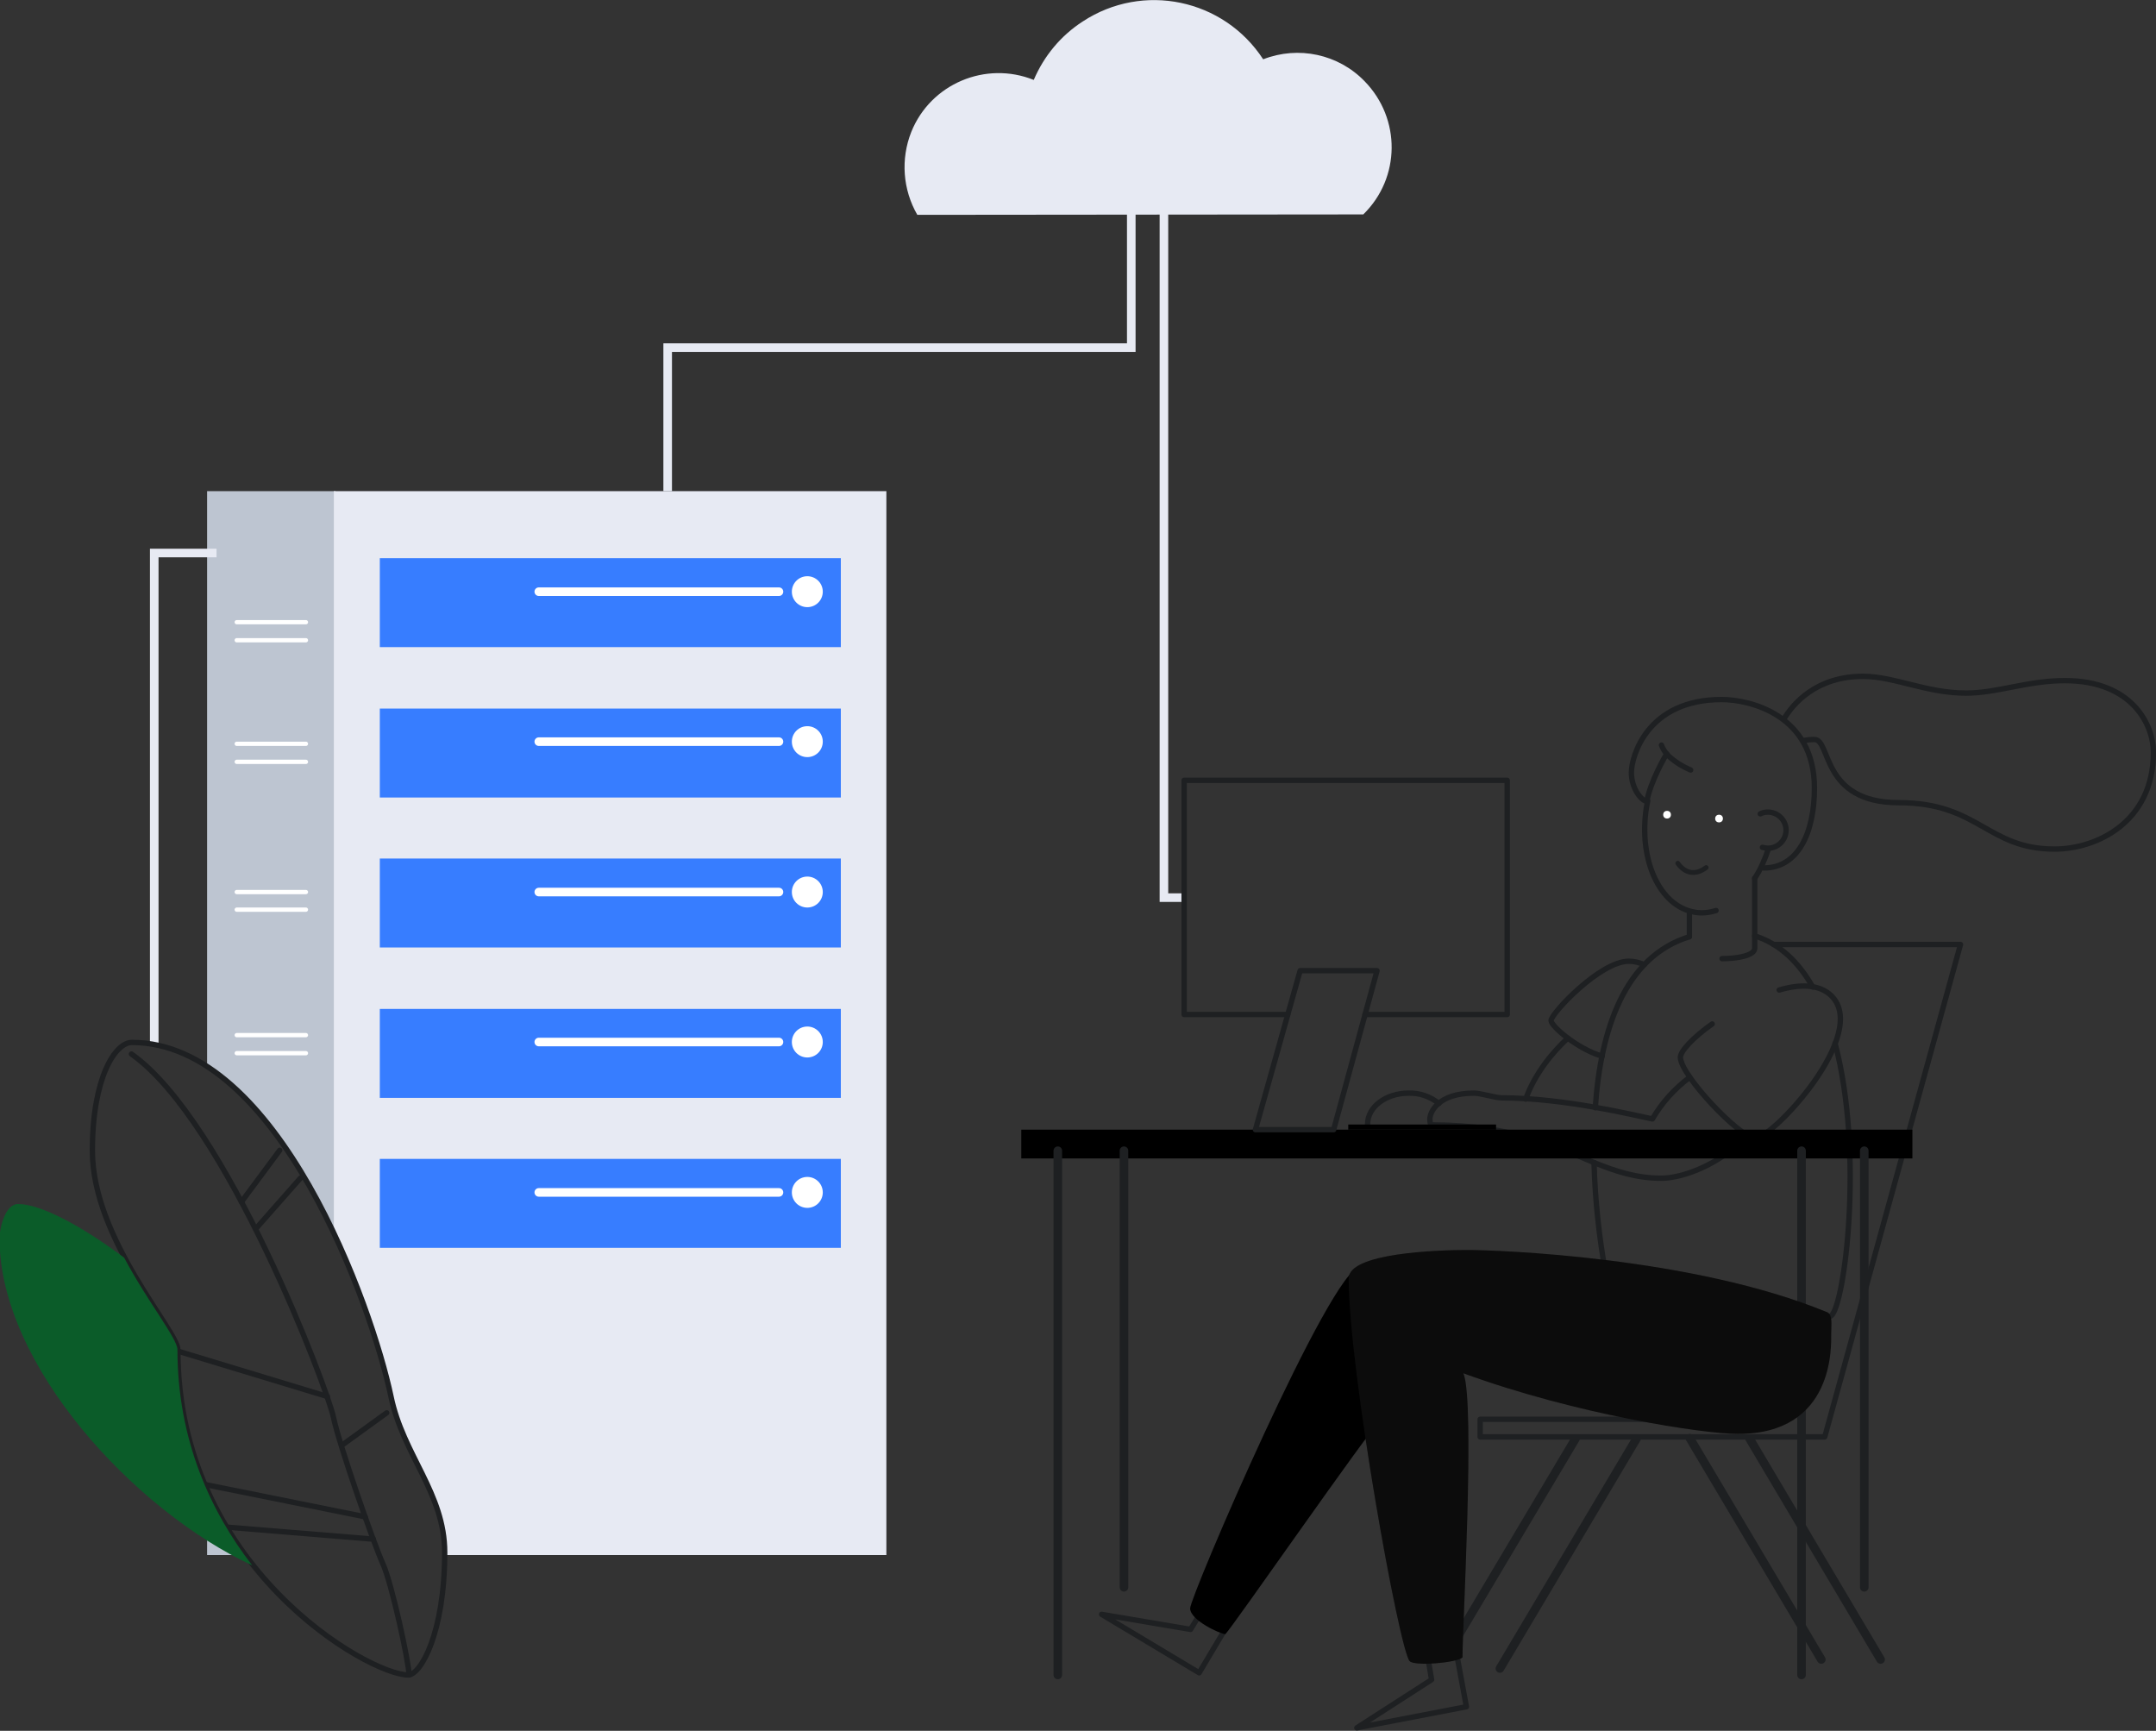 <?xml version="1.0" encoding="utf-8"?>
<!-- Generator: Adobe Illustrator 23.0.3, SVG Export Plug-In . SVG Version: 6.00 Build 0)  -->
<svg xmlns="http://www.w3.org/2000/svg" xmlns:xlink="http://www.w3.org/1999/xlink" x="0px" y="0px"
	 viewBox="0 0 501.8 402.8" style="enable-background:new 0 0 501.8 402.8;" xml:space="preserve">
<rect x="0" y="0" width="501.8" height="402.8" fill="#333333" stroke="none"/>
<style type="text/css">
	.server-woman-0{fill:#BDC5D1;}
	.server-woman-1{fill:#E7EAF3;}
	.server-woman-2{fill:none;stroke:#E7EAF3;}
	.server-woman-3{fill:none;stroke:#1E2022;}
	.server-woman-4{fill:#377DFF;}
	.server-woman-5{fill:#FFFFFF;}
	.server-woman-6{fill:none;stroke:#FFFFFF;}
	.server-woman-7{fill:#0b5c29;}
</style>
<path class="server-woman-0 fill-gray-400" d="M78.1,288V114.3H48.2v134C60.7,256.4,70.8,272.2,78.1,288z"/>
<path class="server-woman-0 fill-gray-400" d="M48.2,346.7v15.2h8.9C53.6,357.1,50.6,352,48.2,346.7z"/>
<path class="server-woman-1 fill-gray-300" d="M77.7,114.3v173c6.9,14.7,11.4,29.4,13.2,37.7c2.9,13.6,12.5,22.5,12.5,36.3c0,0.2,0,0.4,0,0.6h102.9V114.3
	H77.7z"/>
<polyline class="server-woman-2 fill-none stroke-gray-300" stroke-width="2" stroke-miterlimit="10" points="50.4,128.7 35.9,128.7 35.9,243.1 "/>
<polyline class="server-woman-2 fill-none stroke-gray-300" stroke-width="2" stroke-miterlimit="10" points="270.9,47.2 270.9,208.9 275.6,208.9 "/>
<line class="server-woman-3 fill-none stroke-dark" stroke-width="2" stroke-linecap="round" stroke-linejoin="round" x1="423.9" y1="386.2" x2="393.3" y2="334.7"/>
<line class="server-woman-3 fill-none stroke-dark" stroke-width="2" stroke-linecap="round" stroke-linejoin="round" x1="437.7" y1="386.2" x2="407.2" y2="334.8"/>
<line class="server-woman-3 fill-none stroke-dark" stroke-width="2" stroke-linecap="round" stroke-linejoin="round" x1="338.5" y1="382.2" x2="366.7" y2="334.8"/>
<path class="server-woman-3 fill-none stroke-dark" stroke-width="1.25" stroke-linecap="round" stroke-linejoin="round" d="M412.8,219.8h43.5l-31.6,114.6h-80.2v-4.1H404l1.3-26.7"/>
<polyline class="server-woman-3 fill-none stroke-dark" stroke-width="1.25" stroke-linecap="round" stroke-linejoin="round" points="285.3,378.9 279.1,389.3 256.4,375.7 277.1,379.2 279.6,375.1 "/>
<path d="M316.5,294.9c-6.6,0-39.5,76.6-39.5,79.4s7.1,6,8.2,6c1.6-1.5,33.1-47,36.4-50.2C324.9,326.9,316.5,294.9,316.5,294.9z"/>
<path class="server-woman-3 fill-none stroke-dark" stroke-width="1.25" stroke-linecap="round" stroke-linejoin="round" d="M334.9,256.8c-2-1.6-4.5-2.5-7.1-2.4c-5.2,0-9.5,3.2-9.5,7.2"/>
<path class="server-woman-3 fill-none stroke-dark" stroke-width="1.25" stroke-linecap="round" stroke-linejoin="round" d="M364.9,241.6c-3.3,3-7.7,8.2-9.8,14.2"/>
<path class="server-woman-3 fill-none stroke-dark" stroke-width="1.25" stroke-linecap="round" stroke-linejoin="round" d="M382.7,224.5c-1.1-0.5-2.4-0.8-3.6-0.8c-6.7,0-18.1,12.2-18.1,13.8c0,1.3,6.1,6.6,11.9,8.3"/>
<path class="server-woman-3 fill-none stroke-dark" stroke-width="1.25" stroke-linecap="round" stroke-linejoin="round" d="M371.3,257.8c1.2-18,6.8-35.2,21.9-39.8"/>
<path class="server-woman-3 fill-none stroke-dark" stroke-width="1.25" stroke-linecap="round" stroke-linejoin="round" d="M427.1,242.8c6.8,25.6,2.2,61.1-0.9,63.4c-4.8,3.6-47,4-49.8,0.3c-1.2-1.5-4.9-17.7-5.4-35.9"/>
<path class="server-woman-3 fill-none stroke-dark" stroke-width="1.25" stroke-linecap="round" stroke-linejoin="round" d="M408.4,217.8c5.8,1.8,10.3,6.2,13.5,11.9"/>
<path class="server-woman-3 fill-none stroke-dark" stroke-width="1.25" stroke-linecap="round" stroke-linejoin="round" d="M400.8,223.1c3.8,0,7.6-0.8,7.6-2.4v-16.3"/>
<line class="server-woman-3 fill-none stroke-dark" stroke-width="1.25" stroke-linecap="round" stroke-linejoin="round" x1="393.2" y1="212.1" x2="393.2" y2="218"/>
<path class="server-woman-3 fill-none stroke-dark" stroke-width="1.25" stroke-linecap="round" stroke-linejoin="round" d="M399.4,211.9c-1.6,0.5-3.3,0.7-4.9,0.4c-8.2-1.3-13.2-12.2-11.3-24.4c0.1-0.5,0.2-1,0.3-1.5"/>
<path class="server-woman-3 fill-none stroke-dark" stroke-width="1.25" stroke-linecap="round" stroke-linejoin="round" d="M411.6,197.5c-0.8,2.4-1.8,4.8-3.2,6.9"/>
<path class="server-woman-3 fill-none stroke-dark" stroke-width="1.25" stroke-miterlimit="10" d="M415.1,167.5c2.2-3.8,7.7-10.1,18.5-10.1c7.3,0,14.7,3.9,24,3.9c7.3,0,14.2-2.9,23-2.9
	c15.7,0,20.6,10.3,20.6,16.7c0,16.2-13.2,22.5-23,22.5c-15.7,0-17.6-10.8-36.3-10.8c-18.1,0-15.7-14.7-19.6-14.7
	c-0.9,0-1.9,0.1-2.8,0.3"/>
<path class="server-woman-3 fill-none stroke-dark" stroke-width="1.25" stroke-linecap="round" stroke-linejoin="round" d="M410.5,202c8,0,11.8-8.2,11.8-18.6c0-17.1-15.1-20.6-21.6-20.6c-17.3,0-21,13.2-21,17s2.4,6.6,3.6,6.7
	c0.8-4.6,4.4-10.8,4.6-11c1.6,1.6,3.5,2.8,5.6,3.7"/>
<path class="server-woman-3 fill-none stroke-dark" stroke-width="1.25" stroke-linecap="round" stroke-linejoin="round" d="M409.7,189.4c0.6-0.3,1.1-0.4,1.8-0.4c2.3,0,4.2,1.9,4.2,4.2s-1.9,4.2-4.2,4.2c-0.4,0-0.9-0.1-1.3-0.2"/>
<path class="server-woman-3 fill-none stroke-dark" stroke-width="1.25" stroke-linecap="round" stroke-linejoin="round" d="M371.1,270.6c5,2,9.7,3.6,15.6,3.6c4.6,0,13.4-2.9,20-10"/>
<path class="server-woman-3 fill-none stroke-dark" stroke-width="1.25" stroke-linecap="round" stroke-linejoin="round" d="M393.3,250.7c-3.5,2.6-6.5,5.9-8.7,9.7c-4-0.8-20.5-4.9-35.1-4.9c-1.4,0-4.9-1.1-6.4-1.1
	c-8.6,0-10.3,4.6-10.3,6s0.3,1.4,0.6,1.4c18.9,0,28.7,5.1,37.7,8.8"/>
<path class="server-woman-3 fill-none stroke-dark" stroke-width="1.25" stroke-linecap="round" stroke-linejoin="round" d="M414.1,230.4c4.8-1.4,9.3-1.4,12.1,1.3c9.2,8.9-14,33.6-17.8,33.2c-3.7-0.4-17.1-14.5-17.3-18.8
	c0-1.5,3-4.7,7.4-7.8"/>
<rect x="237.7" y="262.9" width="207.4" height="6.7"/>
<line class="server-woman-3 fill-none stroke-dark" stroke-width="2" stroke-linecap="round" stroke-linejoin="round" x1="433.9" y1="369.4" x2="433.9" y2="267.8"/>
<line class="server-woman-3 fill-none stroke-dark" stroke-width="2" stroke-linecap="round" stroke-linejoin="round" x1="261.6" y1="369.4" x2="261.6" y2="267.8"/>
<line class="server-woman-3 fill-none stroke-dark" stroke-width="2" stroke-linecap="round" stroke-linejoin="round" x1="419.3" y1="389.8" x2="419.3" y2="267.8"/>
<line class="server-woman-3 fill-none stroke-dark" stroke-width="2" stroke-linecap="round" stroke-linejoin="round" x1="246.2" y1="389.8" x2="246.2" y2="267.8"/>
<line class="server-woman-3 fill-none stroke-dark" stroke-width="2" stroke-linecap="round" stroke-linejoin="round" x1="349.1" y1="388.3" x2="380.9" y2="334.8"/>
<rect x="313.8" y="261.7" width="34.4" height="1.2"/>
<polyline class="server-woman-3 fill-none stroke-dark" stroke-width="1.25" stroke-linecap="round" stroke-linejoin="round" points="299.7,236.1 275.6,236.1 275.6,181.6 350.8,181.6 350.8,236.1 317.7,236.1 "/>
<polygon class="server-woman-3 fill-none stroke-dark" stroke-width="1.25" stroke-linecap="round" stroke-linejoin="round" points="302.6,225.9 292.2,262.9 310.4,262.9 320.5,225.9 "/>
<path class="server-woman-1 fill-gray-300" d="M317.3,49.9c8.7-8.5,8.8-22.3,0.3-31c-6.1-6.3-15.4-8.3-23.6-5.1c-9.2-14.1-28-18-42-8.8
	c-5.1,3.3-9,8-11.4,13.6c-11.2-4.5-24,0.9-28.5,12.1c-2.5,6.3-2,13.4,1.4,19.3L317.3,49.9z"/>
<polyline class="server-woman-2 fill-none stroke-gray-300" stroke-width="2" stroke-miterlimit="10" points="263.3,45.7 263.3,80.9 155.4,80.9 155.4,114.3 "/>
<path class="server-woman-3 fill-none stroke-dark" stroke-width="1.25" stroke-linecap="round" stroke-linejoin="round" d="M95,389.8c2.9,0,8.5-9.7,8.5-28.5c0-13.8-9.7-22.7-12.5-36.3c-4.4-20.9-26.2-82.4-60.3-82.4
	c-3.9,0-9.2,8.2-9.2,25.2c0,20.6,19.9,41.9,19.9,46.3C41.3,364.5,85.8,389.8,95,389.8z"/>
<path class="server-woman-3 fill-none stroke-dark" stroke-width="1.25" stroke-linecap="round" stroke-linejoin="round" d="M95.2,389.8c0-2.8-4-21.3-6.1-25.9s-10.2-27.8-11.5-34.1s-24.8-68.8-47-84.5"/>
<line class="server-woman-3 fill-none stroke-dark" stroke-width="1.25" stroke-linecap="round" stroke-linejoin="round" x1="85" y1="353" x2="47.8" y2="345.5"/>
<line class="server-woman-3 fill-none stroke-dark" stroke-width="1.25" stroke-linecap="round" stroke-linejoin="round" x1="86.9" y1="358.2" x2="52.8" y2="355.4"/>
<line class="server-woman-3 fill-none stroke-dark" stroke-width="1.25" stroke-linecap="round" stroke-linejoin="round" x1="76.2" y1="325" x2="41.6" y2="314.5"/>
<line class="server-woman-3 fill-none stroke-dark" stroke-width="1.25" stroke-linecap="round" stroke-linejoin="round" x1="79.5" y1="336.4" x2="90" y2="328.8"/>
<line class="server-woman-3 fill-none stroke-dark" stroke-width="1.25" stroke-linecap="round" stroke-linejoin="round" x1="59.5" y1="286" x2="69.9" y2="274.2"/>
<line class="server-woman-3 fill-none stroke-dark" stroke-width="1.25" stroke-linecap="round" stroke-linejoin="round" x1="56.2" y1="279.7" x2="65.1" y2="267.7"/>
<rect x="88.4" y="129.9" class="server-woman-4 fill-primary" width="107.3" height="20.7"/>
<circle class="server-woman-5 fill-white" cx="187.9" cy="137.7" r="3.6"/>
<line class="server-woman-6 fill-none stroke-white" stroke-width="2" stroke-linecap="round" stroke-linejoin="round" x1="125.4" y1="137.7" x2="181.3" y2="137.7"/>
<rect x="88.4" y="164.9" class="server-woman-4 fill-primary" width="107.3" height="20.7"/>
<circle class="server-woman-5 fill-white" cx="187.9" cy="172.6" r="3.6"/>
<line class="server-woman-6 fill-none stroke-white" stroke-width="2" stroke-linecap="round" stroke-linejoin="round" x1="125.4" y1="172.6" x2="181.3" y2="172.6"/>
<rect x="88.4" y="199.8" class="server-woman-4 fill-primary" width="107.3" height="20.7"/>
<circle class="server-woman-5 fill-white" cx="187.9" cy="207.6" r="3.6"/>
<line class="server-woman-6 fill-none stroke-white" stroke-width="2" stroke-linecap="round" stroke-linejoin="round" x1="125.4" y1="207.6" x2="181.3" y2="207.6"/>
<rect x="88.4" y="234.8" class="server-woman-4 fill-primary" width="107.3" height="20.7"/>
<circle class="server-woman-5 fill-white" cx="187.9" cy="242.5" r="3.6"/>
<line class="server-woman-6 fill-none stroke-white" stroke-width="2" stroke-linecap="round" stroke-linejoin="round" x1="125.4" y1="242.5" x2="181.3" y2="242.5"/>
<rect x="88.4" y="269.7" class="server-woman-4 fill-primary" width="107.3" height="20.7"/>
<circle class="server-woman-5 fill-white" cx="187.9" cy="277.5" r="3.6"/>
<line class="server-woman-6 fill-none stroke-white" stroke-width="2" stroke-linecap="round" stroke-linejoin="round" x1="125.4" y1="277.5" x2="181.3" y2="277.5"/>
<line class="server-woman-6 fill-none stroke-white" stroke-width="1" stroke-linecap="round" stroke-linejoin="round" x1="55.1" y1="144.8" x2="71.2" y2="144.8"/>
<line class="server-woman-6 fill-none stroke-white" stroke-width="1" stroke-linecap="round" stroke-linejoin="round" x1="55.1" y1="149" x2="71.2" y2="149"/>
<line class="server-woman-6 fill-none stroke-white" stroke-width="1" stroke-linecap="round" stroke-linejoin="round" x1="55.1" y1="173.1" x2="71.2" y2="173.1"/>
<line class="server-woman-6 fill-none stroke-white" stroke-width="1" stroke-linecap="round" stroke-linejoin="round" x1="55.1" y1="177.3" x2="71.2" y2="177.3"/>
<line class="server-woman-6 fill-none stroke-white" stroke-width="1" stroke-linecap="round" stroke-linejoin="round" x1="55.1" y1="207.6" x2="71.2" y2="207.6"/>
<line class="server-woman-6 fill-none stroke-white" stroke-width="1" stroke-linecap="round" stroke-linejoin="round" x1="55.1" y1="211.7" x2="71.2" y2="211.7"/>
<line class="server-woman-6 fill-none stroke-white" stroke-width="1" stroke-linecap="round" stroke-linejoin="round" x1="55.1" y1="240.9" x2="71.2" y2="240.9"/>
<line class="server-woman-6 fill-none stroke-white" stroke-width="1" stroke-linecap="round" stroke-linejoin="round" x1="55.1" y1="245.1" x2="71.2" y2="245.1"/>
<path class="server-woman-3 fill-none stroke-dark" stroke-width="1.25" stroke-linecap="round" stroke-linejoin="round" d="M386.7,173.4c0.3,0.8,0.7,1.5,1.3,2.1"/>
<polyline class="server-woman-3 fill-none stroke-dark" stroke-width="1.25" stroke-linecap="round" stroke-linejoin="round" points="339.1,385.3 341.3,397.2 315.8,402.1 333.2,390.9 332.4,386.2 "/>
<path d="M426.2,310.5c0-2.1,0.4-4.5-0.9-5.1c-31.2-12.9-76.8-14.5-83.8-14.5s-27.6,0.7-27.6,6.6c0,21.3,11.8,86.7,14.2,89.1
	c1.1,1.2,11.1,0.4,12.3-0.9c-0.1-5.4,3-59.5,0.2-66.1c26.2,9.6,55.9,14.1,63.8,14.1C427.1,333.8,426.2,313,426.2,310.5z"/>
<path class="server-woman-5 fill-white" opacity=".05" d="M426.2,310.5c0-2.1,0.4-4.5-0.9-5.1c-31.2-12.9-76.8-14.5-83.8-14.5s-27.6,0.7-27.6,6.6
	c0,21.3,11.8,86.7,14.2,89.1c1.1,1.2,11.1,0.4,12.3-0.9c-0.1-5.4,3-59.5,0.2-66.1c26.2,9.6,55.9,14.1,63.8,14.1
	C427.1,333.8,426.2,313,426.2,310.5z"/>
<path class="server-woman-7 fill-success" d="M41.3,314.1c0-2.6-6.8-10.9-12.4-21.4c-10.4-7.8-19.7-12.5-24.7-12.5c-2.9,0-4.3,5.3-4.3,8.1
	c0,29.3,31.4,63.3,58.8,76C49.1,351.9,41.3,335.2,41.3,314.1z"/>
<circle class="server-woman-5 fill-white" cx="400.1" cy="190.5" r="0.9"/>
<circle class="server-woman-5 fill-white" cx="388" cy="189.6" r="0.9"/>
<path class="server-woman-3 fill-none stroke-dark" stroke-width="1.119" stroke-linecap="round" stroke-linejoin="round" d="M390.5,200.9c0,0,2.5,4.1,6.6,1"/>
</svg>
